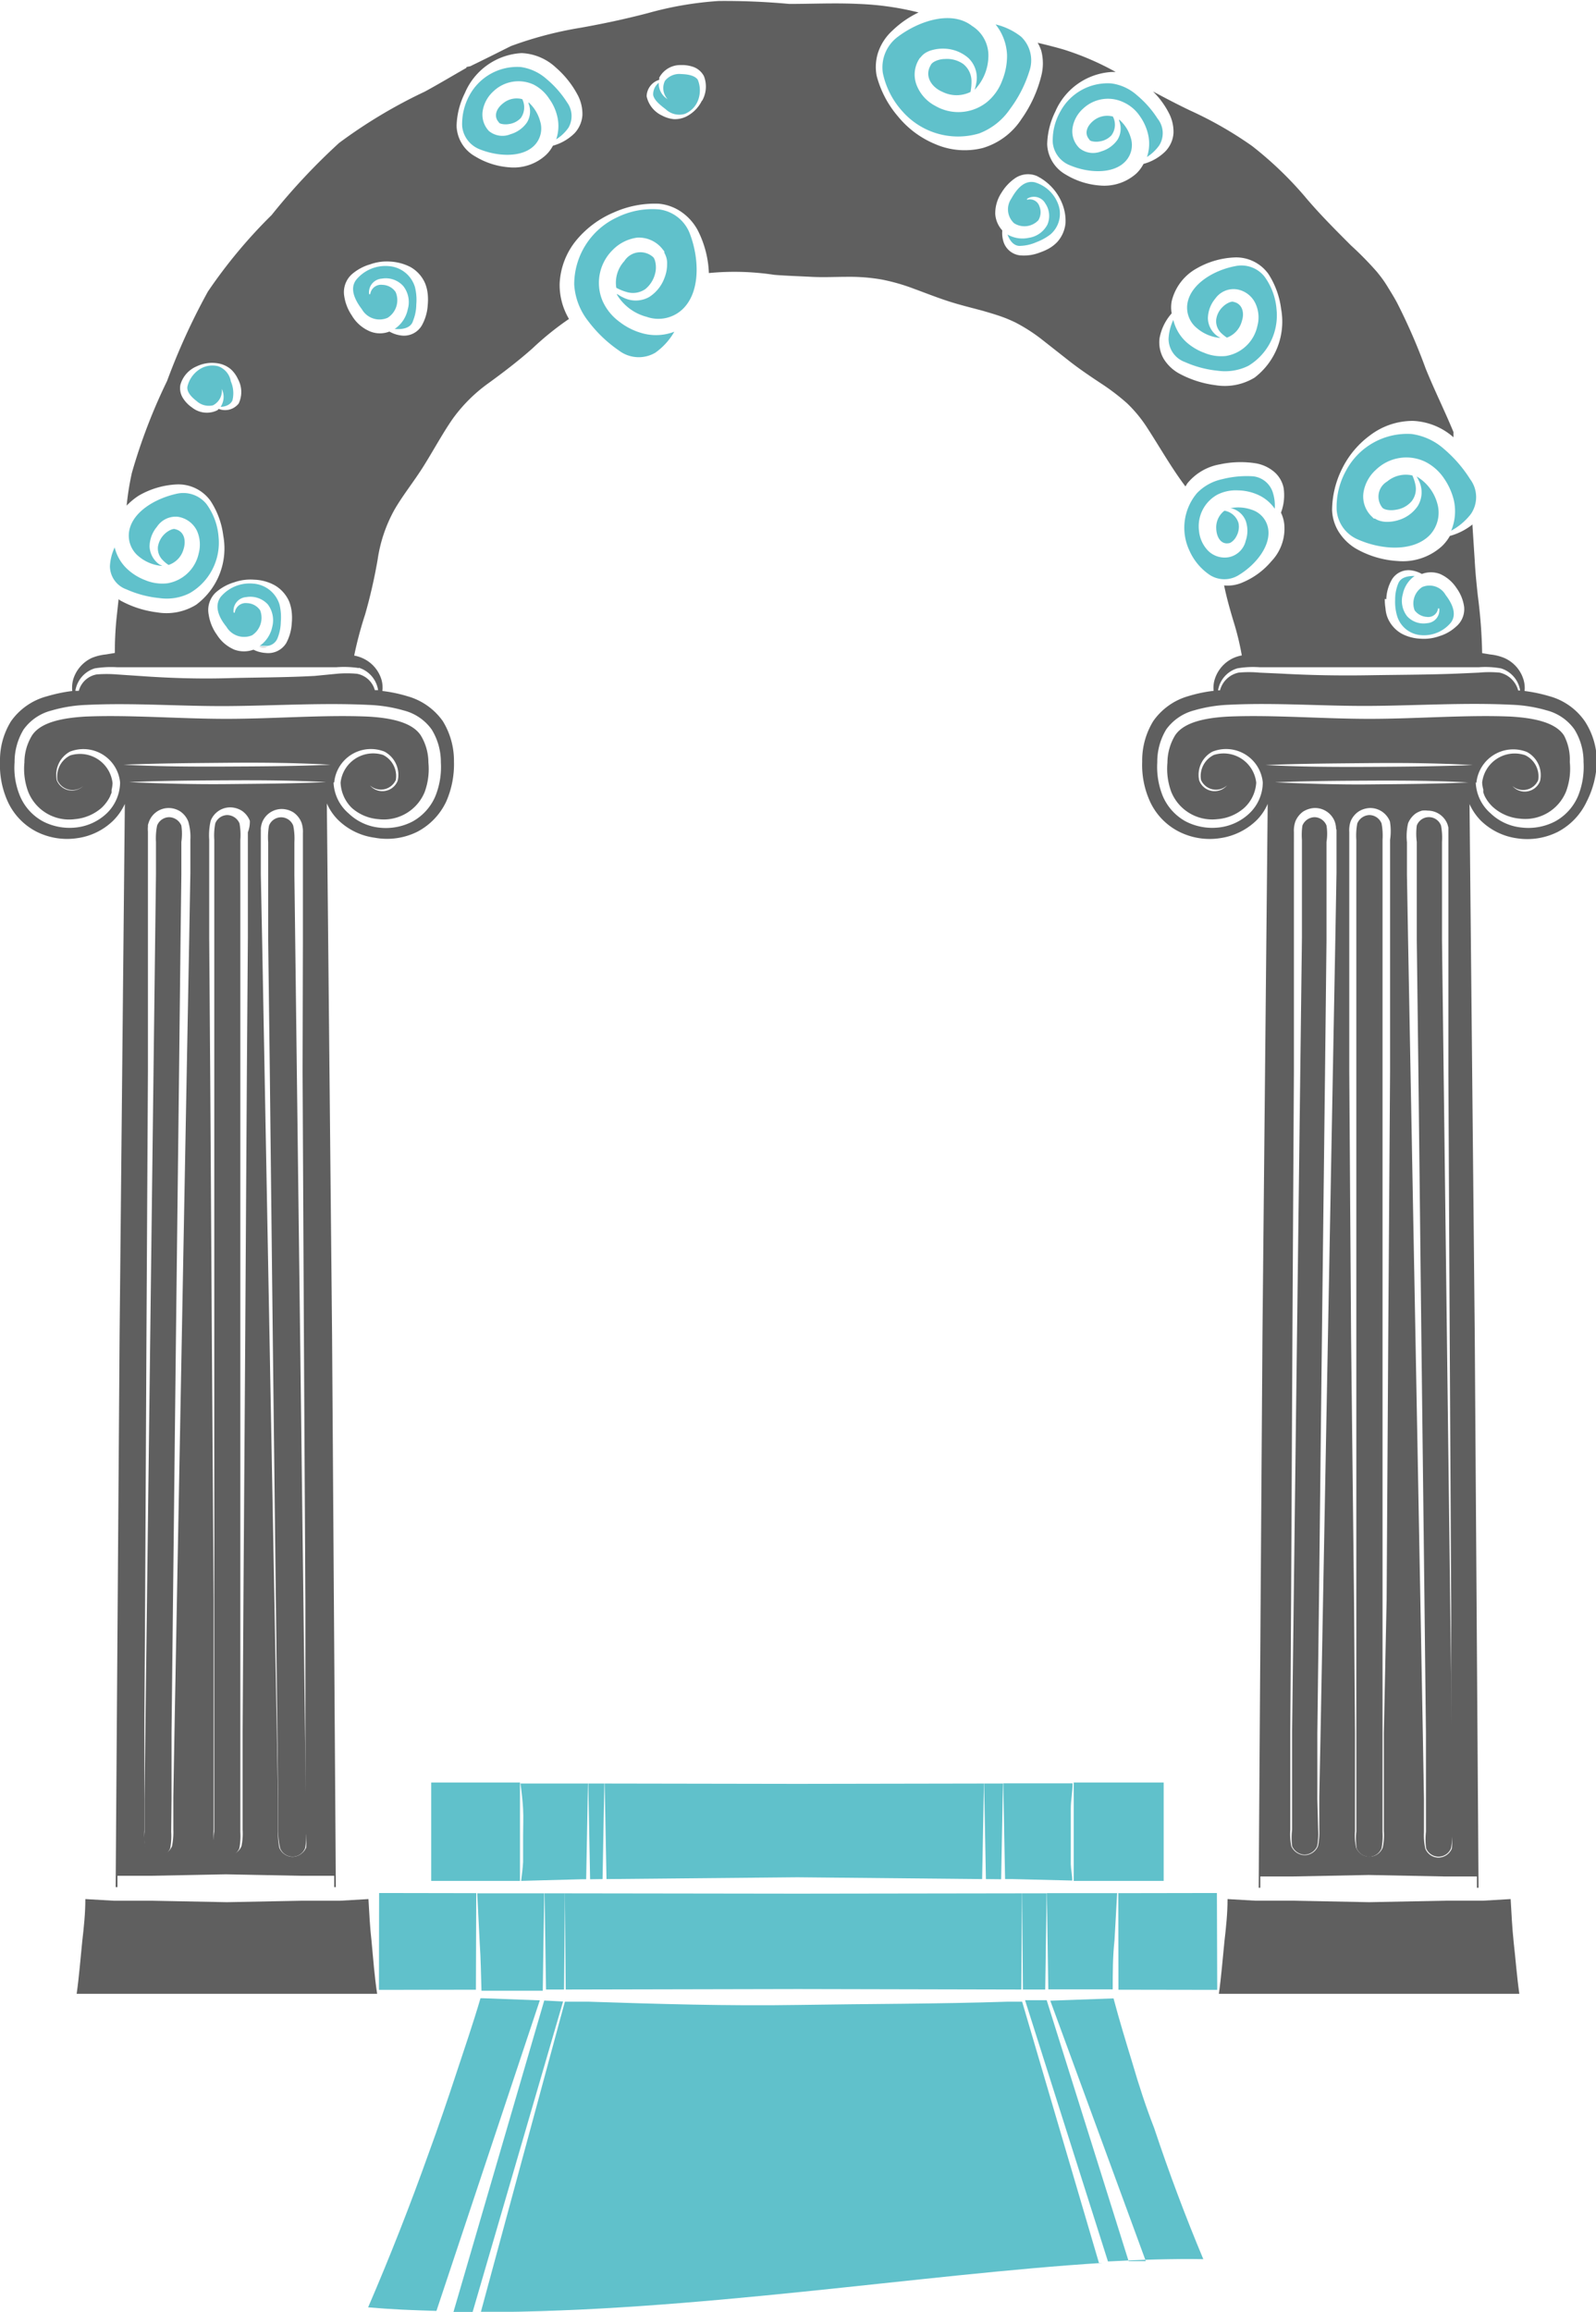 <svg id="arch" xmlns="http://www.w3.org/2000/svg" viewBox="0 0 97.42 141.05">
    <title>arch-icon</title>
    <g>

        <g id="arch-rose1">
            <path d="M9.25,40.72a6.43,6.43,0,0,0,2,.53,3.11,3.11,0,0,0,1.86-.3,3.55,3.55,0,0,0,1.76-3.44,3.88,3.88,0,0,0-.74-2,1.82,1.82,0,0,0-1.79-.63C11,35.17,9.6,36,9.41,37.19A1.63,1.63,0,0,0,10,38.71a2.52,2.52,0,0,0,1.44.58l-.18-.09a1.41,1.41,0,0,1-.6-1.1,1.91,1.91,0,0,1,.45-1.2,1.37,1.37,0,0,1,1.27-.61,1.55,1.55,0,0,1,1.17.85,2.07,2.07,0,0,1,.11,1.38,2.35,2.35,0,0,1-1.91,1.83,2.71,2.71,0,0,1-1.35-.19,3.36,3.36,0,0,1-1.1-.68,2.64,2.64,0,0,1-.77-1.32,3,3,0,0,0-.29,1.15A1.51,1.51,0,0,0,9.25,40.72Z"
                  transform="translate(-1.53 -4.76)" style="fill: #60c1cb"/>
            <path d="M12.23,37.05c-.11-.06-.42.07-.64.28a1.36,1.36,0,0,0-.42.79,1,1,0,0,0,.31.83,1.81,1.81,0,0,0,.34.28,1.4,1.4,0,0,0,.91-.95C12.91,37.72,12.76,37.17,12.23,37.05Z"
                  transform="translate(-1.53 -4.76)" style="fill: #60c1cb"/>
        </g>
        <path id="arch-rose2"
              d="M15,29.58c.33,0,.63-.16.72-.4a1.81,1.81,0,0,0-.1-1.15,1.19,1.19,0,0,0-.76-.92,1.43,1.43,0,0,0-1.23.24,1.72,1.72,0,0,0-.66,1c-.05.33.25.64.56.88a1.11,1.11,0,0,0,1,.26,1,1,0,0,0,.54-1h0A1.12,1.12,0,0,1,15,29.58Z"
              transform="translate(-1.53 -4.76)" style="fill: #60c1cb"/>
        <path id="arch-rose3"
              d="M15.35,43a1.25,1.25,0,0,0,1.57.52A1.28,1.28,0,0,0,17.41,42a1,1,0,0,0-.81-.44.67.67,0,0,0-.74.58h-.07a.84.84,0,0,1,.78-.95,1.45,1.45,0,0,1,1.31.45A1.61,1.61,0,0,1,18.15,43a1.89,1.89,0,0,1-.77,1.17h.47a.75.75,0,0,0,.62-.47,2.78,2.78,0,0,0,.2-1,3.29,3.29,0,0,0-.08-1.06A1.81,1.81,0,0,0,17,40.37a2.31,2.31,0,0,0-2,.81C14.58,41.76,14.91,42.46,15.35,43Z"
              transform="translate(-1.53 -4.76)" style="fill: #60c1cb"/>
        <path id="arch-rose4"
              d="M23.62,23.63a1.24,1.24,0,0,0,1.57.52,1.27,1.27,0,0,0,.49-1.57,1,1,0,0,0-.81-.44.66.66,0,0,0-.74.57h-.07a.84.84,0,0,1,.78-.95,1.43,1.43,0,0,1,1.31.46,1.58,1.58,0,0,1,.27,1.41,1.89,1.89,0,0,1-.8,1.2c.51.05,1-.07,1.12-.49a2.73,2.73,0,0,0,.2-1,3.27,3.27,0,0,0-.08-1.06A1.8,1.8,0,0,0,25.29,21a2.31,2.31,0,0,0-2,.81C22.85,22.35,23.18,23.05,23.62,23.63Z"
              transform="translate(-1.53 -4.76)" style="fill: #60c1cb"/>
        <g id="arch-rose5">
            <path d="M36.14,11a6.19,6.19,0,0,0-1.25-1.42,3,3,0,0,0-1.57-.73,3.31,3.31,0,0,0-3.13,1.72,3.64,3.64,0,0,0-.45,1.89,1.69,1.69,0,0,0,1.05,1.4c1.15.47,2.66.53,3.39-.26a1.48,1.48,0,0,0,.32-1.44A2.4,2.4,0,0,0,33.79,11a.43.43,0,0,1,0,.07,1.29,1.29,0,0,1-.1,1.17,1.85,1.85,0,0,1-1,.71,1.29,1.29,0,0,1-1.32-.2A1.46,1.46,0,0,1,31,11.49a2.05,2.05,0,0,1,.64-1.15,2.21,2.21,0,0,1,2.46-.42,2.48,2.48,0,0,1,.95.86,3,3,0,0,1,.5,1.1,2.5,2.5,0,0,1-.07,1.38,2.55,2.55,0,0,0,.75-.71A1.42,1.42,0,0,0,36.14,11Z"
                  transform="translate(-1.53 -4.76)" style="fill: #60c1cb"/>
            <path d="M32.23,11.07c-.42.33-.58.8-.25,1.15,0,.09.34.16.61.11a1.22,1.22,0,0,0,.73-.37,1.13,1.13,0,0,0,.09-1.15A1.31,1.31,0,0,0,32.23,11.07Z"
                  transform="translate(-1.53 -4.76)" style="fill: #60c1cb"/>
        </g>
        <g id="arch-rose6">
            <path d="M37.44,24.36a8,8,0,0,0,1.86,1.78,2,2,0,0,0,2.23.14A4,4,0,0,0,42.69,25a3.12,3.12,0,0,1-2,.08,4,4,0,0,1-1.38-.71,3.16,3.16,0,0,1-1-1.25A2.82,2.82,0,0,1,38.94,20a2.56,2.56,0,0,1,1.48-.74A1.83,1.83,0,0,1,42,20l.08.1,0,.08a1.6,1.6,0,0,1,.11.25,1.22,1.22,0,0,1,.06.45,2.21,2.21,0,0,1-.14.78,2.34,2.34,0,0,1-.95,1.22,1.68,1.68,0,0,1-1.51.07,2.59,2.59,0,0,1-.46-.26.09.09,0,0,1,0,.05A3,3,0,0,0,41,24.09a2.15,2.15,0,0,0,2.1-.38c1.18-1,1.14-3.09.55-4.66a2.32,2.32,0,0,0-1.87-1.51,4.86,4.86,0,0,0-2.58.48,4.51,4.51,0,0,0-2.62,4.1A4,4,0,0,0,37.44,24.36Z"
                  transform="translate(-1.53 -4.76)" style="fill: #60c1cb"/>
            <path d="M40.92,22.4a1.77,1.77,0,0,0,.61-1c.09-.37,0-.81-.12-.94a1.16,1.16,0,0,0-1.77.23,1.94,1.94,0,0,0-.49,1.63,3.18,3.18,0,0,0,.64.26A1.33,1.33,0,0,0,40.92,22.4Z"
                  transform="translate(-1.53 -4.76)" style="fill: #60c1cb"/>
        </g>
        <path id="arch-rose7"
              d="M43.12,9.28a1.12,1.12,0,0,0-1,.41,1,1,0,0,0,.16,1.12l0,0a1.12,1.12,0,0,1-.54-1,.9.9,0,0,0-.34.75c.07.33.43.61.77.87a1.2,1.2,0,0,0,1.16.28,1.45,1.45,0,0,0,.84-.92,1.71,1.71,0,0,0-.05-1.17C43.93,9.36,43.5,9.29,43.12,9.28Z"
              transform="translate(-1.53 -4.76)" style="fill: #60c1cb"/>
        <g id="arch-rose8">
            <path d="M56.34,7a2.32,2.32,0,0,0-.92,2.22,5,5,0,0,0,1.2,2.34,4.52,4.52,0,0,0,4.68,1.34,4,4,0,0,0,1.89-1.5,7.65,7.65,0,0,0,1.17-2.29A2,2,0,0,0,63.86,7a4,4,0,0,0-1.56-.75A3.17,3.17,0,0,1,63,8.13a4,4,0,0,1-.29,1.53A3.09,3.09,0,0,1,61.76,11a2.8,2.8,0,0,1-3.14.22A2.43,2.43,0,0,1,57.5,10a1.77,1.77,0,0,1,.17-1.69l0,0,0,0v0l.06-.06A1.16,1.16,0,0,1,58,8a1.47,1.47,0,0,1,.41-.18,2.46,2.46,0,0,1,.8-.09,2.34,2.34,0,0,1,1.43.57,1.66,1.66,0,0,1,.5,1.42,3,3,0,0,1-.12.52l0,0a3,3,0,0,0,.84-2,2.12,2.12,0,0,0-1-1.9C59.64,5.39,57.67,6,56.34,7Z"
                  transform="translate(-1.53 -4.76)" style="fill: #60c1cb"/>
            <path d="M60.32,8.66a1.73,1.73,0,0,0-1.11-.3c-.38,0-.8.18-.87.38-.38.63,0,1.32.73,1.63a1.92,1.92,0,0,0,1.7,0,3.22,3.22,0,0,0,.06-.69A1.34,1.34,0,0,0,60.32,8.66Z"
                  transform="translate(-1.53 -4.76)" style="fill: #60c1cb"/>
        </g>
        <path id="arch-rose9"
              d="M64.33,19.27a1.83,1.83,0,0,1-1.3-.2c.15.42.42.73.81.69a2.61,2.61,0,0,0,.94-.22,3.35,3.35,0,0,0,.86-.47,1.66,1.66,0,0,0,.5-1.8,2.18,2.18,0,0,0-1.46-1.39c-.64-.13-1.09.41-1.42,1a1.15,1.15,0,0,0,.17,1.5,1.17,1.17,0,0,0,1.48-.18.94.94,0,0,0,.07-.84.61.61,0,0,0-.76-.41l0-.06a.79.79,0,0,1,1.12.29,1.34,1.34,0,0,1,.12,1.29A1.53,1.53,0,0,1,64.33,19.27Z"
              transform="translate(-1.53 -4.76)" style="fill: #60c1cb"/>
        <g id="arch-rose10">
            <path d="M72.19,12a6.19,6.19,0,0,0-1.25-1.42,2.92,2.92,0,0,0-1.57-.73,3.28,3.28,0,0,0-3.12,1.72,3.55,3.55,0,0,0-.46,1.89,1.66,1.66,0,0,0,1.06,1.39c1.14.48,2.65.54,3.38-.25a1.45,1.45,0,0,0,.32-1.44,2.32,2.32,0,0,0-.71-1.11.43.43,0,0,1,0,.07,1.29,1.29,0,0,1-.1,1.17,1.85,1.85,0,0,1-1,.71,1.32,1.32,0,0,1-1.32-.2A1.43,1.43,0,0,1,67,12.55a2,2,0,0,1,.63-1.15A2.21,2.21,0,0,1,70.11,11a2.4,2.4,0,0,1,1,.85,3.11,3.11,0,0,1,.5,1.11,2.5,2.5,0,0,1-.07,1.38,2.69,2.69,0,0,0,.75-.71A1.41,1.41,0,0,0,72.19,12Z"
                  transform="translate(-1.53 -4.76)" style="fill: #60c1cb"/>
            <path d="M68.28,12.12c-.42.34-.58.8-.25,1.16,0,.09.34.16.61.11a1.22,1.22,0,0,0,.73-.37,1.08,1.08,0,0,0,.09-1.15A1.33,1.33,0,0,0,68.28,12.12Z"
                  transform="translate(-1.53 -4.76)" style="fill: #60c1cb"/>
        </g>
        <g id="arch-rose11">
            <path d="M76.12,34a3,3,0,0,0-1.52.84,3.27,3.27,0,0,0-.46,3.53,3.49,3.49,0,0,0,1.25,1.48,1.65,1.65,0,0,0,1.75,0c1.06-.64,2-1.82,1.79-2.88a1.46,1.46,0,0,0-1-1.11,2.46,2.46,0,0,0-1.31-.09l.07,0a1.28,1.28,0,0,1,.88.77,1.86,1.86,0,0,1,0,1.21,1.33,1.33,0,0,1-1,1,1.43,1.43,0,0,1-1.3-.39,2,2,0,0,1-.55-1.19,2.2,2.2,0,0,1,1.12-2.23,2.5,2.5,0,0,1,1.25-.26,3.09,3.09,0,0,1,1.18.25,2.45,2.45,0,0,1,1.07.87,2.63,2.63,0,0,0-.12-1A1.42,1.42,0,0,0,78,33.82,6.07,6.07,0,0,0,76.12,34Z"
                  transform="translate(-1.53 -4.76)" style="fill: #60c1cb"/>
            <path d="M76.55,37.9c.09,0,.33-.17.45-.42a1.19,1.19,0,0,0,.13-.8,1.08,1.08,0,0,0-.86-.76,1.28,1.28,0,0,0-.5,1.1C75.79,37.55,76.07,38,76.55,37.9Z"
                  transform="translate(-1.53 -4.76)" style="fill: #60c1cb"/>
        </g>
        <g id="arch-rose12">
            <path d="M79.45,23.63a3.9,3.9,0,0,0-.74-2A1.8,1.8,0,0,0,76.92,21c-1.32.25-2.72,1.1-2.91,2.28a1.61,1.61,0,0,0,.59,1.51,2.53,2.53,0,0,0,1.43.59s-.11-.06-.17-.1a1.38,1.38,0,0,1-.6-1.1,1.93,1.93,0,0,1,.45-1.2A1.37,1.37,0,0,1,77,22.41a1.53,1.53,0,0,1,1.16.86,2,2,0,0,1,.12,1.38,2.35,2.35,0,0,1-1.92,1.83,2.69,2.69,0,0,1-1.34-.2,3.39,3.39,0,0,1-1.1-.67,2.67,2.67,0,0,1-.77-1.33,3,3,0,0,0-.29,1.16,1.51,1.51,0,0,0,1,1.41,6.51,6.51,0,0,0,2,.53,3.21,3.21,0,0,0,1.87-.3A3.59,3.59,0,0,0,79.45,23.63Z"
                  transform="translate(-1.53 -4.76)" style="fill: #60c1cb"/>
            <path d="M76.83,23.18c-.11-.06-.42.07-.64.28a1.31,1.31,0,0,0-.42.78,1,1,0,0,0,.3.84,2.53,2.53,0,0,0,.35.28,1.46,1.46,0,0,0,.91-1C77.51,23.84,77.36,23.29,76.83,23.18Z"
                  transform="translate(-1.53 -4.76)" style="fill: #60c1cb"/>
        </g>
        <g id="arch-rose13">
            <path d="M91.27,34a8,8,0,0,0-1.58-1.83,3.75,3.75,0,0,0-2-.93,4.23,4.23,0,0,0-4,2.24,4.57,4.57,0,0,0-.57,2.4,2.13,2.13,0,0,0,1.33,1.81c1.44.63,3.37.75,4.37-.3a2,2,0,0,0,.44-1.92A2.75,2.75,0,0,0,88,33.83h0a3,3,0,0,1,.2.4,1.6,1.6,0,0,1-.14,1.42,2.17,2.17,0,0,1-1.19.85,2.34,2.34,0,0,1-.75.1,1.56,1.56,0,0,1-.42-.08,1.07,1.07,0,0,1-.24-.12l-.07,0a.7.7,0,0,1-.09-.09,1.69,1.69,0,0,1-.54-1.52,2.37,2.37,0,0,1,.76-1.37,2.67,2.67,0,0,1,3-.49,3,3,0,0,1,1.14,1,4,4,0,0,1,.61,1.34,3.09,3.09,0,0,1-.16,1.87,3.8,3.8,0,0,0,1.19-1A1.82,1.82,0,0,0,91.27,34Z"
                  transform="translate(-1.53 -4.76)" style="fill: #60c1cb"/>
            <path d="M85.89,35.71c.1.16.51.22.86.15a1.54,1.54,0,0,0,.94-.51,1.21,1.21,0,0,0,.24-1,2.62,2.62,0,0,0-.19-.58,1.77,1.77,0,0,0-1.54.37A1.07,1.07,0,0,0,85.89,35.71Z"
                  transform="translate(-1.53 -4.76)" style="fill: #60c1cb"/>
        </g>
        <path id="arch-rose14"
              d="M86.8,42.31a1.65,1.65,0,0,0,1.43,1.2,2.14,2.14,0,0,0,1.86-.76c.39-.52.08-1.17-.32-1.69a1.13,1.13,0,0,0-1.43-.48A1.19,1.19,0,0,0,87.88,42a1,1,0,0,0,.75.4.6.6,0,0,0,.68-.52h.07a.79.79,0,0,1-.72.9,1.36,1.36,0,0,1-1.24-.42A1.53,1.53,0,0,1,87.16,41a1.8,1.8,0,0,1,.72-1.1c-.45,0-.85.09-1,.46a2.55,2.55,0,0,0-.19,1A3,3,0,0,0,86.8,42.31Z"
              transform="translate(-1.53 -4.76)" style="fill: #60c1cb"/>

        <path id="arch-column1"
              d="M88.58,117.53a.82.82,0,0,0,1.52,0,3.67,3.67,0,0,0,.05-1l0-2,0-4-.1-8.07-.2-16.13-.2-16.13-.1-8.07,0-4,0-2a4,4,0,0,0-.06-1,.79.79,0,0,0-1.48,0,3.93,3.93,0,0,0,0,1l0,2,0,4,.1,8.06.18,16.14.19,16.13.09,8.06,0,4,0,2A4.1,4.1,0,0,0,88.58,117.53Z"
              transform="translate(-1.53 -4.76)" style="fill: #5f5f5f"/>
        <path id="arch-column2"
              d="M81.94,114.52l0-4,.1-8.06.18-16.13.19-16.14.09-8.06,0-4,0-2a3.17,3.17,0,0,0,0-1,.8.8,0,0,0-.73-.51.82.82,0,0,0-.74.51A3.91,3.91,0,0,0,81,56l0,2,0,4-.1,8.07-.2,16.13-.2,16.13-.1,8.07,0,4,0,2a4.12,4.12,0,0,0,0,1,.87.87,0,0,0,.76.52.86.86,0,0,0,.77-.52,4.11,4.11,0,0,0,.06-1Z"
              transform="translate(-1.53 -4.76)" style="fill: #5f5f5f"/>
        <path id="arch-column3"
              d="M84.34,117.53a.84.84,0,0,0,.76.52.83.83,0,0,0,.76-.52,4.06,4.06,0,0,0,.06-1V56a3.92,3.92,0,0,0-.06-1,.81.81,0,0,0-.74-.51.83.83,0,0,0-.74.51,3.92,3.92,0,0,0-.06,1v60.5A4.06,4.06,0,0,0,84.34,117.53Z"
              transform="translate(-1.53 -4.76)" style="fill: #5f5f5f"/>
        <path id="arch-column4"
              d="M12,114.52l0-4,.09-8.06.18-16.13.19-16.13.09-8.07.05-4,0-2a3.52,3.52,0,0,0,0-1,.83.83,0,0,0-.74-.51.8.8,0,0,0-.74.51,3.94,3.94,0,0,0-.07,1l0,2-.05,4-.1,8.07-.2,16.13-.2,16.13-.1,8.07-.05,4,0,2a3.31,3.31,0,0,0,.05,1,.85.85,0,0,0,.76.52.86.86,0,0,0,.76-.52,4.11,4.11,0,0,0,.06-1Z"
              transform="translate(-1.53 -4.76)" style="fill: #5f5f5f"/>
        <path id="arch-column5"
              d="M18.63,117.53a.82.82,0,0,0,1.52,0,3.31,3.31,0,0,0,.05-1l0-2-.05-4-.1-8.06-.2-16.13-.2-16.14-.1-8.06-.05-4,0-2a3.91,3.91,0,0,0-.07-1,.79.79,0,0,0-1.48,0,3.93,3.93,0,0,0-.05,1l0,2,0,4,.1,8.07.18,16.13.19,16.13.09,8.07.05,4,0,2A4.67,4.67,0,0,0,18.63,117.53Z"
              transform="translate(-1.53 -4.76)" style="fill: #5f5f5f"/>
        <path id="arch-column6"
              d="M14.62,117.53a.83.83,0,0,0,.76.52.84.84,0,0,0,.76-.52,4.06,4.06,0,0,0,.06-1V56a3.93,3.93,0,0,0-.05-1,.83.83,0,0,0-.74-.51.8.8,0,0,0-.74.51,3.92,3.92,0,0,0-.06,1v60.5A3.26,3.26,0,0,0,14.62,117.53Z"
              transform="translate(-1.53 -4.76)" style="fill: #5f5f5f"/>

        <path id="arch-podium1"
              d="M24.55,126.41c-.16-1.06-.24-2.13-.34-3.2-.1-.86-.14-1.72-.19-2.58l-1.72.1-2.31,0-4.61.09-4.62-.09-2.3,0-1.72-.1c0,.86-.09,1.72-.19,2.58-.11,1.07-.19,2.14-.34,3.2l9.17,0Z"
              transform="translate(-1.53 -4.76)" style="fill: #5f5f5f"/>
        <rect id="arch-podium1-1" x="4.62" y="121.69" style="fill: #5f5f5f"/>
        <path id="arch-podium2"
              d="M93.74,120.63l-1.72.1-2.31,0-4.61.09-4.61-.09-2.31,0-1.72-.1c0,.86-.09,1.72-.19,2.58-.11,1.07-.19,2.14-.34,3.2l9.17,0,9.17,0c-.15-1.06-.23-2.13-.35-3.2C93.83,122.35,93.79,121.49,93.74,120.63Z"
              transform="translate(-1.53 -4.76)" style="fill: #5f5f5f"/>

        <path id="arch-main"
              d="M98.27,48.77a3.87,3.87,0,0,0-2.16-1.53,9.37,9.37,0,0,0-1.52-.32,1.74,1.74,0,0,0-.07-.71,2.11,2.11,0,0,0-1.18-1.31,3.12,3.12,0,0,0-.86-.21L92,44.61a30.8,30.8,0,0,0-.26-3.47c-.08-.73-.15-1.42-.19-2.14l-.14-2.16v-.08h0a3.84,3.84,0,0,1-1.38.7,2.68,2.68,0,0,1-.49.63,3.56,3.56,0,0,1-2.7.9,5.77,5.77,0,0,1-2.6-.79,3.16,3.16,0,0,1-1-1,2.71,2.71,0,0,1-.4-1.32,5.76,5.76,0,0,1,.63-2.56,5.58,5.58,0,0,1,1.69-2,4.31,4.31,0,0,1,2.62-.88,4,4,0,0,1,2.47,1l0-.2v-.05l0-.07c-.56-1.35-1.18-2.59-1.7-3.88a35.65,35.65,0,0,0-1.74-4c-.18-.34-.37-.64-.59-1s-.39-.58-.64-.89A20.07,20.07,0,0,0,84,19.74c-1-1-2-2-2.89-3.07a22.19,22.19,0,0,0-3.15-3,23.25,23.25,0,0,0-3.79-2.17c-.77-.37-1.52-.76-2.26-1.16a5.17,5.17,0,0,1,1,1.38,2.47,2.47,0,0,1,.25,1.16A1.78,1.78,0,0,1,72.66,14a3,3,0,0,1-1.33.76,2.24,2.24,0,0,1-.43.58,2.94,2.94,0,0,1-2.22.74,4.68,4.68,0,0,1-2.1-.67,2.22,2.22,0,0,1-1.13-1.85,4.73,4.73,0,0,1,.5-2,4,4,0,0,1,3.47-2.41l.21,0a16.93,16.93,0,0,0-3.15-1.36c-.54-.16-1.07-.29-1.61-.42a2.38,2.38,0,0,1,.22.49,3.06,3.06,0,0,1,0,1.53,7.82,7.82,0,0,1-1.2,2.62,4.26,4.26,0,0,1-2.37,1.78,4.52,4.52,0,0,1-2.91-.24,5.77,5.77,0,0,1-2.27-1.69,6.22,6.22,0,0,1-1.3-2.48,2.87,2.87,0,0,1,.1-1.45A3.16,3.16,0,0,1,56,6.63a6,6,0,0,1,1.6-1.11A17.66,17.66,0,0,0,53.94,5c-1.43-.07-2.88,0-4.23,0a43.08,43.08,0,0,0-4.31-.18,21.09,21.09,0,0,0-4.32.74c-1.38.36-2.69.64-4.09.89a23,23,0,0,0-4.27,1.12h0l0,0-1.32.66-.67.33-.33.16-.16.08L30,8.85,30,8.9c-.86.49-1.71,1-2.54,1.45a30.75,30.75,0,0,0-5.23,3.13,38.9,38.9,0,0,0-4.12,4.4,31,31,0,0,0-3.89,4.67A39.76,39.76,0,0,0,11.73,28a34.55,34.55,0,0,0-2.15,5.61,16.82,16.82,0,0,0-.32,2A4.2,4.2,0,0,1,10,35a5.08,5.08,0,0,1,2.26-.68,2.41,2.41,0,0,1,2.12,1,5,5,0,0,1,.78,2.13,4.28,4.28,0,0,1-1.66,4.21,3.45,3.45,0,0,1-2.4.46,6.21,6.21,0,0,1-2.24-.73l-.09-.07-.13,1.19a20.74,20.74,0,0,0-.1,2.09L8,44.69a3.12,3.12,0,0,0-.86.21A2.13,2.13,0,0,0,6,46.21a1.92,1.92,0,0,0-.06.71,9.71,9.71,0,0,0-1.53.32A3.91,3.91,0,0,0,2.2,48.77a4.51,4.51,0,0,0-.67,2.46A5.38,5.38,0,0,0,2,53.66a3.88,3.88,0,0,0,1.77,1.85,4.16,4.16,0,0,0,2.47.39,3.9,3.9,0,0,0,2.22-1.09,3.51,3.51,0,0,0,.69-1L8.83,86.22,8.59,119.9H8.7c0-.23,0-.46,0-.69l2,0,4.62-.09,4.61.09,2,0c0,.23,0,.46,0,.69h.1l-.23-33.68-.32-32.44a3.3,3.3,0,0,0,.68,1,3.93,3.93,0,0,0,2.23,1.09A4.16,4.16,0,0,0,27,55.51a4,4,0,0,0,1.77-1.85,5.66,5.66,0,0,0,.47-2.43,4.62,4.62,0,0,0-.68-2.47,3.94,3.94,0,0,0-2.16-1.52,8.7,8.7,0,0,0-1.53-.32,1.73,1.73,0,0,0-.06-.71,2.1,2.1,0,0,0-1.19-1.31,2.15,2.15,0,0,0-.47-.14,22.86,22.86,0,0,1,.67-2.52,31.82,31.82,0,0,0,.76-3.33,8.9,8.9,0,0,1,1-3c.52-.92,1.23-1.78,1.85-2.78s1.16-2,1.75-2.84a9.52,9.52,0,0,1,2.18-2.16c.88-.64,1.84-1.37,2.69-2.13a18,18,0,0,1,2.21-1.78,4.08,4.08,0,0,1-.57-2.13,4.48,4.48,0,0,1,1.06-2.72A6,6,0,0,1,39,17.72a6.12,6.12,0,0,1,2.75-.53,2.89,2.89,0,0,1,1.37.5,3.2,3.2,0,0,1,1,1.12,6.24,6.24,0,0,1,.68,2.61,16.28,16.28,0,0,1,4,.11c.76.06,1.48.08,2.23.12s1.51,0,2.23,0a11.4,11.4,0,0,1,2.06.16,11.87,11.87,0,0,1,2,.57c.66.24,1.36.52,2.1.76s1.47.41,2.16.6c.34.1.68.2,1,.31s.56.21.92.38a10.33,10.33,0,0,1,1.66,1.07l1.73,1.36c.61.47,1.25.9,1.84,1.29a13.39,13.39,0,0,1,1.6,1.22,8.18,8.18,0,0,1,1.25,1.53c.71,1.09,1.47,2.43,2.31,3.54l.11-.18a3.29,3.29,0,0,1,2-1.17,6,6,0,0,1,2.19-.06,2.35,2.35,0,0,1,1.08.49,1.75,1.75,0,0,1,.61,1,3,3,0,0,1-.16,1.52,2.1,2.1,0,0,1,.2.69A2.88,2.88,0,0,1,79.14,39a4.63,4.63,0,0,1-1.77,1.3,2.25,2.25,0,0,1-1.12.18c.17.83.41,1.66.65,2.44a16.74,16.74,0,0,1,.43,1.83,2.33,2.33,0,0,0-.47.14,2.12,2.12,0,0,0-1.18,1.31,1.74,1.74,0,0,0-.07.71,8.7,8.7,0,0,0-1.53.32,3.92,3.92,0,0,0-2.15,1.52,4.57,4.57,0,0,0-.68,2.48,5.36,5.36,0,0,0,.47,2.42,3.88,3.88,0,0,0,1.77,1.85A4.16,4.16,0,0,0,76,55.9a4,4,0,0,0,2.23-1.09,3.23,3.23,0,0,0,.68-1l-.32,32.45-.23,33.68h.1c0-.23,0-.46,0-.69l2,0,4.61-.09,4.61.09,2,0c0,.23,0,.46,0,.69h.1l-.23-33.68-.32-32.44a3.48,3.48,0,0,0,.68,1,3.93,3.93,0,0,0,2.23,1.09,4.16,4.16,0,0,0,2.47-.39,4,4,0,0,0,1.77-1.85A5.66,5.66,0,0,0,99,51.23,4.5,4.5,0,0,0,98.27,48.77Zm-21.8,4h0Zm2.3-1.33c2.11-.09,4.22-.1,6.33-.12s4.22,0,6.33.12v0c-2.11.08-4.21.1-6.32.11s-4.21,0-6.32-.11C78.78,51.43,78.78,51.42,78.77,51.42Zm15,1.33,0,0a.1.1,0,0,0,0,0Zm-2.12-.25a2.26,2.26,0,0,1,3.08-1.88,1.6,1.6,0,0,1,.81,1.76,1,1,0,0,1-1.69.32,1,1,0,0,0,1.57-.36,1.43,1.43,0,0,0-.79-1.52A2,2,0,0,0,92,52.51a2,2,0,0,0,.07.42l0,.11v0h0l0,.06a2.07,2.07,0,0,0,.09.24,2.33,2.33,0,0,0,.52.68,2.82,2.82,0,0,0,1.63.69,2.69,2.69,0,0,0,2.81-1.65,4,4,0,0,0,.23-1.81A3.17,3.17,0,0,0,97,49.64c-.54-.84-1.93-1.08-3.28-1.16-2.77-.11-5.69.14-8.6.14s-5.82-.25-8.59-.14c-1.35.07-2.74.32-3.28,1.16a3.27,3.27,0,0,0-.46,1.65,4.08,4.08,0,0,0,.24,1.8,2.7,2.7,0,0,0,2.81,1.65,2.79,2.79,0,0,0,1.64-.69,2.27,2.27,0,0,0,.73-1.54,2,2,0,0,0-2.58-1.69,1.43,1.43,0,0,0-.79,1.53,1,1,0,0,0,1.59.33h0a1,1,0,0,1-1.7-.3,1.6,1.6,0,0,1,.81-1.76,2.25,2.25,0,0,1,3.07,1.88,2.62,2.62,0,0,1-.81,1.88,3.22,3.22,0,0,1-1.89.87,3.54,3.54,0,0,1-2-.37,3.18,3.18,0,0,1-1.4-1.54,4.75,4.75,0,0,1-.34-2.08,3.8,3.8,0,0,1,.55-2,3.06,3.06,0,0,1,1.71-1.16,8.85,8.85,0,0,1,2.11-.34c2.87-.14,5.75.09,8.64.07s5.77-.21,8.64-.07a8.77,8.77,0,0,1,2.11.34,3,3,0,0,1,1.7,1.16,3.72,3.72,0,0,1,.56,2,4.73,4.73,0,0,1-.34,2.08,3.18,3.18,0,0,1-1.4,1.54,3.54,3.54,0,0,1-2.05.37,3.19,3.19,0,0,1-1.89-.87A2.63,2.63,0,0,1,91.61,52.5Zm2.12.25.06-.07h0Zm-14.62-.27v0c2-.09,4-.1,6-.11s4,0,6,.11v0c-2,.09-4,.1-6,.12S81.11,52.57,79.11,52.48Zm7-11.18a2.57,2.57,0,0,1,.34-1.2,1.19,1.19,0,0,1,1.18-.56,1.79,1.79,0,0,1,.65.22,1.57,1.57,0,0,1,1.11,0,2.33,2.33,0,0,1,1,.85,2.55,2.55,0,0,1,.47,1.15A1.39,1.39,0,0,1,90.4,43a2.61,2.61,0,0,1-1,.57,2.79,2.79,0,0,1-1.15.16,2.7,2.7,0,0,1-1.15-.3,2,2,0,0,1-.85-.93,1.88,1.88,0,0,1-.15-.63A2.91,2.91,0,0,1,86.06,41.3ZM62.66,16.52a2.9,2.9,0,0,1,.85-.9,1.41,1.41,0,0,1,1.29-.13,3.2,3.2,0,0,1,1.57,1.7,2.83,2.83,0,0,1,.2,1.17,2,2,0,0,1-.5,1.16,2.26,2.26,0,0,1-.51.4,3.28,3.28,0,0,1-.54.24,2.66,2.66,0,0,1-1.24.18,1.2,1.2,0,0,1-1-.84,1.8,1.8,0,0,1-.07-.68,1.66,1.66,0,0,1-.43-1A2.28,2.28,0,0,1,62.66,16.52ZM22.54,22.81A1.47,1.47,0,0,1,23,21.5a2.94,2.94,0,0,1,1.12-.61,3,3,0,0,1,1.23-.17,3.05,3.05,0,0,1,1.23.33,2.09,2.09,0,0,1,.9,1,2.43,2.43,0,0,1,.16.67,3.42,3.42,0,0,1,0,.64,2.89,2.89,0,0,1-.37,1.27,1.26,1.26,0,0,1-1.25.6,1.92,1.92,0,0,1-.72-.24,1.6,1.6,0,0,1-1.16,0A2.33,2.33,0,0,1,23,24,2.82,2.82,0,0,1,22.54,22.81Zm-7.66,6.9s-.06.07-.1.09a1.45,1.45,0,0,1-1.52-.17,2,2,0,0,1-.55-.56,1.14,1.14,0,0,1-.17-.83,1.73,1.73,0,0,1,1-1.13,2.18,2.18,0,0,1,1.4-.16,1.62,1.62,0,0,1,.67.33,1.83,1.83,0,0,1,.44.6,1.64,1.64,0,0,1,.05,1.5A1.06,1.06,0,0,1,14.88,29.71Zm-.18,11.2a3,3,0,0,1,1.12-.62,3,3,0,0,1,1.23-.16,2.76,2.76,0,0,1,1.23.33,2.12,2.12,0,0,1,.9,1,2.5,2.5,0,0,1,.16.68,3.32,3.32,0,0,1,0,.63A2.89,2.89,0,0,1,19,44a1.29,1.29,0,0,1-1.25.6A1.92,1.92,0,0,1,17,44.4a1.71,1.71,0,0,1-1.16,0,2.33,2.33,0,0,1-1.07-.91,2.82,2.82,0,0,1-.5-1.22A1.47,1.47,0,0,1,14.7,40.91ZM6.75,52.76h0Zm2.3-1.34c2.11-.09,4.22-.1,6.33-.12s4.22,0,6.33.12l0,0c-2.1.09-4.21.1-6.31.11s-4.21,0-6.32-.11Zm15,1.33,0,0,0,0Zm-2.12-.25A2.25,2.25,0,0,1,25,50.62a1.61,1.61,0,0,1,.81,1.76,1,1,0,0,1-1.7.3h0a1,1,0,0,0,1.58-.33,1.44,1.44,0,0,0-.78-1.53,2,2,0,0,0-2.59,1.69A2.28,2.28,0,0,0,23,54.05a2.76,2.76,0,0,0,1.63.69,2.7,2.7,0,0,0,2.82-1.65,4.08,4.08,0,0,0,.23-1.8,3.21,3.21,0,0,0-.46-1.65c-.54-.84-1.92-1.09-3.28-1.16-2.76-.11-5.69.14-8.59.14s-5.82-.25-8.59-.14c-1.35.08-2.74.32-3.28,1.16a3.17,3.17,0,0,0-.46,1.64,4,4,0,0,0,.24,1.81A2.69,2.69,0,0,0,6.1,54.74a2.85,2.85,0,0,0,1.63-.69,2.47,2.47,0,0,0,.51-.68s.06-.16.1-.24l0-.06h0v0l0-.11a2,2,0,0,0,.06-.42,2,2,0,0,0-2.58-1.69,1.43,1.43,0,0,0-.78,1.52,1,1,0,0,0,1.57.35A1,1,0,0,1,5,52.38a1.61,1.61,0,0,1,.8-1.76A2.25,2.25,0,0,1,8.86,52.5a2.65,2.65,0,0,1-.81,1.88,3.22,3.22,0,0,1-1.89.87,3.54,3.54,0,0,1-2-.37,3.15,3.15,0,0,1-1.4-1.53,4.48,4.48,0,0,1-.34-2.08,3.81,3.81,0,0,1,.55-2,3,3,0,0,1,1.71-1.16,8.69,8.69,0,0,1,2.1-.34c2.87-.14,5.76.09,8.65.07s5.77-.21,8.64-.07a8.85,8.85,0,0,1,2.11.34,3,3,0,0,1,1.7,1.16,3.78,3.78,0,0,1,.56,2,4.75,4.75,0,0,1-.34,2.08,3.18,3.18,0,0,1-1.4,1.54,3.54,3.54,0,0,1-2,.37,3.19,3.19,0,0,1-1.89-.87A2.63,2.63,0,0,1,21.89,52.5Zm-15.16.23-.05,0h0Zm2.66-.25h0v0c2-.09,4-.1,6-.11s4,0,6,.11v0c-2,.09-4,.1-6,.12S11.39,52.57,9.39,52.48ZM13.15,56l0,2-.07,4-.15,8.07-.3,16.13-.3,16.13-.15,8.07-.07,4,0,2a4.35,4.35,0,0,1-.08,1,.88.88,0,0,1-.81.55.91.91,0,0,1-.82-.55,3.89,3.89,0,0,1-.06-1v-2l0-4,.05-8.06.08-16.14.09-16.13,0-8.07,0-4,0-2v-.5a1.67,1.67,0,0,1,0-.3V55.1a1.87,1.87,0,0,1,.07-.22,1.28,1.28,0,0,1,1.2-.82,1.32,1.32,0,0,1,.72.22,1.32,1.32,0,0,1,.47.6A3.3,3.3,0,0,1,13.15,56Zm3.51-.5V56l0,2,0,4-.06,8.07-.1,16.13-.11,16.13-.05,8.07,0,4v2a3.85,3.85,0,0,1-.07,1,.88.88,0,0,1-.81.55.89.89,0,0,1-.82-.55,3.85,3.85,0,0,1-.07-1v-2l0-4,0-8.07-.11-16.13-.1-16.13-.06-8.07,0-4,0-2a3.9,3.9,0,0,1,.09-1.16,1.28,1.28,0,0,1,1.2-.82,1.37,1.37,0,0,1,.72.22,1.32,1.32,0,0,1,.47.6A1.74,1.74,0,0,1,16.66,55.54Zm3.55,62a.92.92,0,0,1-.82.55.88.88,0,0,1-.81-.55,4.35,4.35,0,0,1-.08-1l0-2-.07-4-.15-8.07-.3-16.13-.3-16.13-.15-8.07-.08-4,0-2v-.62a.63.63,0,0,0,0-.11v-.07a1.49,1.49,0,0,1,.08-.36,1.29,1.29,0,0,1,1.2-.82,1.37,1.37,0,0,1,.73.22,1.39,1.39,0,0,1,.47.6,1.69,1.69,0,0,1,.09.65v2.52l0,4L20,70.15l.08,16.13.09,16.14,0,8.06,0,4v2A3.89,3.89,0,0,1,20.21,117.55Zm3.22-72a1.7,1.7,0,0,1,1.18,1.37l-.2,0a1.39,1.39,0,0,0-1.09-1,6.79,6.79,0,0,0-1.24,0L20.74,46c-1.79.1-3.58.09-5.36.14S11.8,46.13,10,46l-1.34-.09a7.67,7.67,0,0,0-1.23,0,1.38,1.38,0,0,0-1.09,1l-.21,0a1.71,1.71,0,0,1,1.18-1.37,6.18,6.18,0,0,1,1.35-.07H10l5.37,0,5.36,0h1.34A6.15,6.15,0,0,1,23.43,45.52ZM36.6,12.89a3,3,0,0,1-1.32.76,2.12,2.12,0,0,1-.44.58,2.91,2.91,0,0,1-2.21.74,4.64,4.64,0,0,1-2.1-.67,2.21,2.21,0,0,1-1.13-1.85,4.73,4.73,0,0,1,.5-2A4,4,0,0,1,33.37,8a3.27,3.27,0,0,1,2.11.9,5.8,5.8,0,0,1,1.35,1.73,2.47,2.47,0,0,1,.25,1.16A1.79,1.79,0,0,1,36.6,12.89Zm7.78-2a2.13,2.13,0,0,1-1,1,1.57,1.57,0,0,1-.72.14,1.89,1.89,0,0,1-.72-.22A1.68,1.68,0,0,1,41,10.63a1.08,1.08,0,0,1,.77-1c0-.05,0-.09,0-.13a1.45,1.45,0,0,1,1.32-.77,2.09,2.09,0,0,1,.78.12,1.18,1.18,0,0,1,.63.56A1.75,1.75,0,0,1,44.38,10.92ZM78.11,27.8a3.5,3.5,0,0,1-2.4.46,6.34,6.34,0,0,1-2.24-.73,2.55,2.55,0,0,1-.91-.88,2,2,0,0,1-.25-1.26,3.11,3.11,0,0,1,.74-1.51,2,2,0,0,1,0-.74,3.12,3.12,0,0,1,1.52-2,5.07,5.07,0,0,1,2.26-.67,2.42,2.42,0,0,1,2.12,1,5.09,5.09,0,0,1,.78,2.14A4.3,4.3,0,0,1,78.11,27.8ZM77.05,45.54a5.57,5.57,0,0,1,1.35-.07H91.81a5.51,5.51,0,0,1,1.34.07,1.69,1.69,0,0,1,1.17,1.35H94.2a1.51,1.51,0,0,0-1.13-1.09,6.61,6.61,0,0,0-1.26,0l-1.35.06c-1.78.07-3.57.07-5.36.1s-3.57,0-5.36-.1l-1.34-.06a6.71,6.71,0,0,0-1.27,0A1.49,1.49,0,0,0,76,46.88h-.12A1.68,1.68,0,0,1,77.05,45.54Zm6.06,9.88V56l0,2-.07,4-.15,8.07-.3,16.13-.3,16.13-.15,8.07-.08,4,0,2a4.39,4.39,0,0,1-.08,1,.89.89,0,0,1-.81.55.91.91,0,0,1-.82-.55,3.89,3.89,0,0,1-.06-1v-2l0-4,.05-8.06.08-16.14.09-16.13,0-8.07,0-4V55.53a1.69,1.69,0,0,1,.09-.65,1.39,1.39,0,0,1,.47-.6,1.44,1.44,0,0,1,.68-.22,1.29,1.29,0,0,1,1.25.82,1.49,1.49,0,0,1,.08.36v.07A.34.34,0,0,1,83.11,55.42Zm3.27.62v2l0,4,0,8.07-.11,16.13-.1,16.13L86,110.49l0,4,0,2a3.47,3.47,0,0,1-.07,1,.87.87,0,0,1-1.62,0,3.47,3.47,0,0,1-.07-1l0-2,0-4-.06-8.07L84,86.29l-.11-16.13,0-8.07,0-4V55.54a1.7,1.7,0,0,1,.08-.66,1.34,1.34,0,0,1,.48-.6,1.37,1.37,0,0,1,.72-.22,1.29,1.29,0,0,1,1.2.82A3.54,3.54,0,0,1,86.38,56Zm3.77,61.51a.9.9,0,0,1-.81.55.87.87,0,0,1-.81-.55,3.91,3.91,0,0,1-.08-1l0-2-.07-4-.15-8.07-.3-16.13-.3-16.13-.15-8.07-.07-4,0-2a3.51,3.51,0,0,1,.07-1.16,1.39,1.39,0,0,1,.47-.6,1.49,1.49,0,0,1,.38-.17,1.41,1.41,0,0,1,.35,0,1.29,1.29,0,0,1,1.2.82,1.8,1.8,0,0,1,.06.22l0,.13c0,.18,0,.2,0,.3v2.52l0,4,0,8.07.08,16.13.09,16.14,0,8.06,0,4v2A3.19,3.19,0,0,1,90.15,117.55Z"
              transform="translate(-1.53 -4.76)" style="fill: #5f5f5f"/>

        <path d="M17.35,44.23a1.65,1.65,0,0,0,.5,0h-.47Z" transform="translate(-1.53 -4.76)" style="fill: #5f5f5f"/>

        <path d="M31,126.68h-.14c-.46,1.57-1,3.13-1.51,4.68s-1.07,3.19-1.65,4.77Q26,140.9,24,145.54c1.37.12,2.76.18,4.17.22l6.31-18.95Z"
              transform="translate(-1.53 -4.76)" style="fill: #60c1cb"/>
        <path d="M70.65,130.63c-.4-1.31-.8-2.62-1.15-3.94h0l-3.86.14,5.83,15.89-1.05,0-5-15.92-1.32,0,5.06,15.94c2.05-.11,4-.17,5.82-.14q-1.65-3.94-3-8C71.49,133.35,71.05,132,70.65,130.63Z"
              transform="translate(-1.53 -4.76)" style="fill: #60c1cb"/>
        <path d="M63.92,126.89l-.86,0c-4.28.14-8.55.13-12.82.2s-8.55-.06-12.82-.2l-1.41,0-5.13,18.94c12.85,0,26.89-2.31,37.93-3h-.2Z"
              transform="translate(-1.53 -4.76)" style="fill: #60c1cb"/>
        <path d="M34.75,126.82l-5.54,19,1.17,0,5.52-18.94Z" transform="translate(-1.53 -4.76)" style="fill: #60c1cb"/>
        <polygon points="29.07 115.51 23.14 115.5 23.13 121.41 29.05 121.4 29.07 115.51" style="fill: #60c1cb"/>
        <polygon points="74.28 115.5 68.26 115.51 68.27 121.4 74.3 121.41 74.28 115.5" style="fill: #60c1cb"/>
        <path d="M72.56,119.52v-6H67.07v6h5.49Z" transform="translate(-1.53 -4.76)" style="fill: #60c1cb"/>
        <path d="M33.27,119.52v-6H27.85v6h5.43Z" transform="translate(-1.53 -4.76)" style="fill: #60c1cb"/>
        <path d="M34.75,120.28H30.66l.15,3c.07,1,.08,2,.11,2.94h3.74Z" transform="translate(-1.53 -4.76)"
              style="fill: #60c1cb"/>
        <polygon points="62.39 115.52 62.44 121.39 63.8 121.39 63.89 115.52 62.39 115.52" style="fill: #60c1cb"/>
        <polygon points="62.34 121.39 62.38 115.52 48.67 115.54 34.48 115.52 34.53 121.39 48.71 121.36 62.34 121.39"
                 style="fill: #60c1cb"/>
        <path d="M69.72,120.27H65.43l.09,5.87h3.93c0-1,0-2,.11-3Z" transform="translate(-1.53 -4.76)"
              style="fill: #60c1cb"/>
        <polygon points="34.43 121.39 34.48 115.52 33.24 115.52 33.33 121.39 34.43 121.39" style="fill: #60c1cb"/>
        <path d="M33.34,119.52l3.7-.1h.27l.11-5.84H33.3c.07.52.13,1,.16,1.55s0,1.08,0,1.62,0,1.08,0,1.62C33.44,118.75,33.39,119.13,33.34,119.52Z"
              transform="translate(-1.53 -4.76)" style="fill: #60c1cb"/>
        <path d="M67,113.57H62.77l.11,5.84h.48l3.62.09c0-.33-.08-.66-.09-1,0-.56,0-1.12,0-1.68s0-1.12,0-1.68S67,114.11,67,113.57Z"
              transform="translate(-1.53 -4.76)" style="fill: #60c1cb"/>
        <polygon points="48.67 108.84 36.91 108.82 37.02 114.65 48.67 114.54 59.95 114.65 60.06 108.82 48.67 108.84"
                 style="fill: #60c1cb"/>
        <polygon points="60.07 108.82 60.18 114.65 61.11 114.66 61.22 108.82 60.07 108.82" style="fill: #60c1cb"/>
        <polygon points="36.02 114.66 36.78 114.65 36.89 108.82 35.91 108.82 36.02 114.66" style="fill: #60c1cb"/>
    </g>
</svg>
